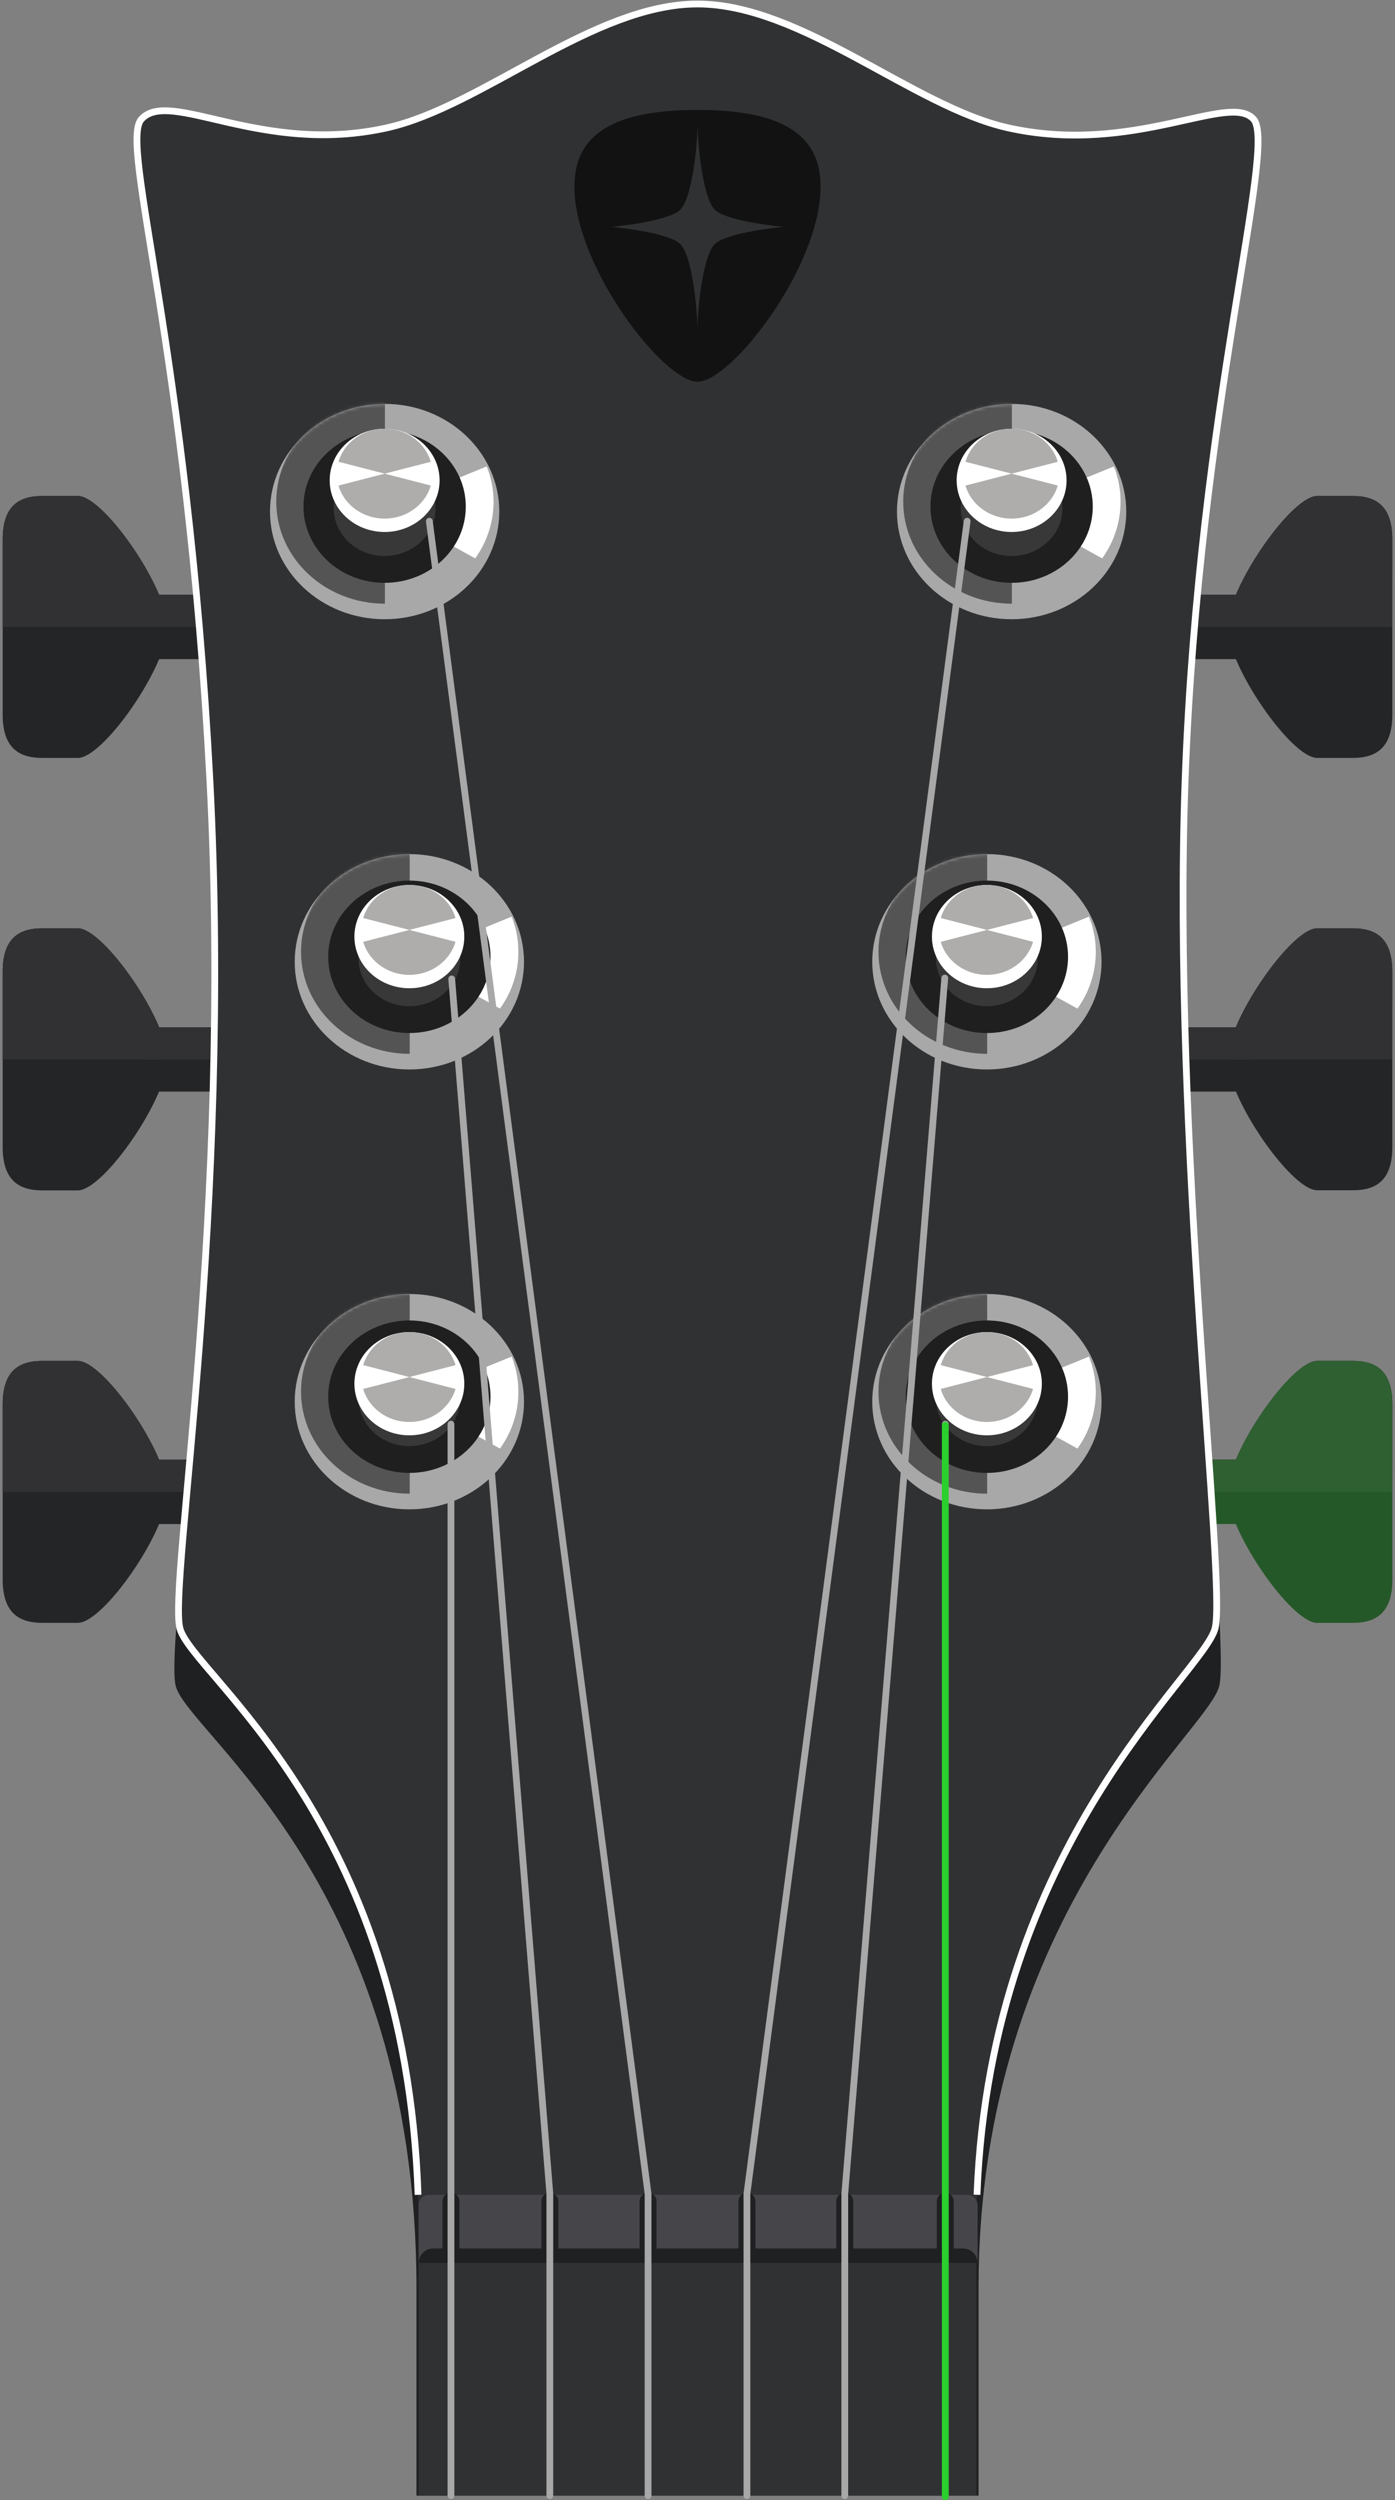 <svg width="412" height="738" viewBox="0 0 412 738" fill="none" xmlns="http://www.w3.org/2000/svg">
<rect x="0" y="0" width="412" height="738" fill="#808080" stroke="none"/>
<g id="Guitar 6" clip-path="url(#clip0_912_7810)">
<g id="Guitar">
<g id="&#208;&#154;&#208;&#190;&#208;&#187;&#208;&#186;&#208;&#184;">
<path id="Vector" d="M370.7 449.871V430.879H346.31V449.871H370.7Z" fill="#242526"/>
<path id="Vector_2" d="M411.21 466.204V414.566C411.21 405.05 406.81 401.721 399.53 401.721H389C381.33 401.721 362.55 428.94 362.55 440.385C362.55 451.83 381.33 479.049 389 479.049H399.5C406.81 479.049 411.21 475.72 411.21 466.204Z" fill="#242526"/>
<path id="Vector_3" d="M370.7 440.375V430.879H346.31V440.375H370.7Z" fill="#313133"/>
<path id="Vector_4" d="M411.21 414.566C411.21 405.05 406.81 401.721 399.53 401.721H389C381.33 401.721 362.55 428.94 362.55 440.385H411.18L411.21 414.566Z" fill="#313133"/>
<path id="Vector_5" d="M370.7 322.225V303.233H346.31V322.225H370.7Z" fill="#242526"/>
<path id="Vector_6" d="M411.21 338.548V286.879C411.21 277.353 406.81 274.025 399.53 274.025H389C381.33 274.025 362.55 301.243 362.55 312.689C362.55 324.134 381.33 351.352 389 351.352H399.5C406.81 351.392 411.21 348.064 411.21 338.548Z" fill="#242526"/>
<path id="Vector_7" d="M370.7 312.729V303.233H346.31V312.729H370.7Z" fill="#313133"/>
<path id="Vector_8" d="M411.21 286.879C411.21 277.353 406.81 274.025 399.53 274.025H389C381.33 274.025 362.55 301.243 362.55 312.689H411.18L411.21 286.879Z" fill="#313133"/>
<path id="Vector_9" d="M370.7 194.569V175.577H346.31V194.569H370.7Z" fill="#242526"/>
<path id="Vector_10" d="M411.21 210.912V159.263C411.21 149.737 406.81 146.409 399.53 146.409H389C381.33 146.409 362.55 173.627 362.55 185.072C362.55 196.518 381.33 223.736 389 223.736H399.5C406.81 223.736 411.21 220.408 411.21 210.912Z" fill="#242526"/>
<path id="Vector_11" d="M370.7 185.073V175.577H346.31V185.073H370.7Z" fill="#313133"/>
<path id="Vector_12" d="M411.21 159.263C411.21 149.737 406.81 146.409 399.53 146.409H389C381.33 146.409 362.55 173.627 362.55 185.072H411.18L411.21 159.263Z" fill="#313133"/>
<path id="Vector_13" d="M65.68 449.881V430.889H41.29V449.881H65.68Z" fill="#242526"/>
<path id="Vector_14" d="M0.79 466.204V414.566C0.79 405.05 5.19 401.721 12.47 401.721H23C30.67 401.721 49.45 428.94 49.45 440.385C49.45 451.83 30.64 479.049 23 479.049H12.5C5.19 479.049 0.79 475.72 0.79 466.204Z" fill="#242526"/>
<path id="Vector_15" d="M65.69 440.375V430.879H41.3V440.375H65.69Z" fill="#313133"/>
<path id="Vector_16" d="M0.79 414.566C0.79 405.05 5.19 401.721 12.47 401.721H23C30.67 401.721 49.45 428.94 49.45 440.385H0.79V414.566Z" fill="#313133"/>
<path id="Vector_17" d="M65.69 322.225V303.233H41.3V322.225H65.69Z" fill="#242526"/>
<path id="Vector_18" d="M0.79 338.548V286.879C0.79 277.353 5.19 274.025 12.47 274.025H23C30.67 274.025 49.45 301.243 49.45 312.689C49.45 324.134 30.64 351.392 23 351.392H12.5C5.19 351.392 0.79 348.064 0.79 338.548Z" fill="#242526"/>
<path id="Vector_19" d="M65.69 312.729V303.233H41.3V312.729H65.69Z" fill="#313133"/>
<path id="Vector_20" d="M0.79 286.879C0.79 277.353 5.19 274.025 12.47 274.025H23C30.67 274.025 49.45 301.243 49.45 312.689H0.79V286.879Z" fill="#313133"/>
<path id="Vector_21" d="M65.69 194.569V175.577H41.3V194.569H65.69Z" fill="#242526"/>
<path id="Vector_22" d="M0.79 210.912V159.263C0.79 149.737 5.19 146.409 12.47 146.409H23C30.67 146.409 49.45 173.627 49.45 185.072C49.45 196.518 30.64 223.736 23 223.736H12.5C5.19 223.736 0.79 220.408 0.79 210.912Z" fill="#242526"/>
<path id="Vector_23" d="M65.69 185.073V175.577H41.3V185.073H65.69Z" fill="#313133"/>
<path id="Vector_24" d="M0.79 159.263C0.79 149.737 5.19 146.409 12.47 146.409H23C30.67 146.409 49.45 173.627 49.45 185.072H0.79V159.263Z" fill="#313133"/>
</g>
<path id="6" opacity="0.3" d="M399.531 401.721H389.001C383.001 401.721 370.351 418.184 365.001 430.889H346.311V449.881H365.001C370.351 462.586 383.001 479.049 389.001 479.049H399.501C406.781 479.049 411.181 475.72 411.181 466.204V414.566C411.211 405.05 406.811 401.721 399.531 401.721Z" fill="#2BCF2E"/>
<g id="&#208;&#147;&#209;&#128;&#208;&#184;&#209;&#132;">
<path id="Vector_25" d="M56.361 431.059C53.261 467.524 50.361 492.033 51.931 497.781C55.62 511.785 123 556.136 123 675.476V736.69H289V675.476C289 564.253 356.38 511.785 360.07 497.791C361.5 492.353 359.56 466.734 357.07 431.069L56.361 431.059Z" fill="#1F2021"/>
<path id="Vector_26" d="M288.35 736.69V658.083C288.35 546.85 355.2 494.382 358.86 480.378C362.29 467.224 346.12 335.739 350.02 229.804C354.08 119.64 377.23 42.882 370.25 34.886C363.1 26.709 334.85 45.721 297.63 37.385C269.63 31.117 236.71 0.85 206 0.85C175.29 0.85 142.37 31.117 114.37 37.385C77.15 45.721 50.06 25.58 41.75 34.886C35.17 42.263 55.28 102.547 61.98 229.804C68.7 357.52 49.71 467.224 53.14 480.378C56.8 494.372 123.65 538.734 123.65 658.083V736.69H288.35Z" fill="#303133"/>
<path id="Vector_27" d="M298.77 182.793C317.471 182.793 332.63 168.562 332.63 151.007C332.63 133.452 317.471 119.22 298.77 119.22C280.07 119.22 264.91 133.452 264.91 151.007C264.91 168.562 280.07 182.793 298.77 182.793Z" fill="#A8A8A8"/>
<g id="Clip path group">
<mask id="mask0_912_7810" style="mask-type:luminance" maskUnits="userSpaceOnUse" x="264" y="119" width="69" height="64">
<g id="clip-path">
<path id="Vector_28" d="M298.77 182.793C317.471 182.793 332.63 168.562 332.63 151.007C332.63 133.452 317.471 119.22 298.77 119.22C280.07 119.22 264.91 133.452 264.91 151.007C264.91 168.562 280.07 182.793 298.77 182.793Z" fill="white"/>
</g>
</mask>
<g mask="url(#mask0_912_7810)">
<g id="Group">
<path id="Vector_29" d="M298.85 117.951C281.13 117.951 266.76 131.435 266.76 148.078C266.76 164.721 281.13 178.205 298.85 178.205V117.951Z" fill="#545454"/>
<path id="Vector_30" d="M298.85 150.057L325.51 164.831C328.314 160.955 330.103 156.44 330.712 151.696C331.322 146.952 330.733 142.13 329 137.672L298.86 149.987L298.85 150.057Z" fill="white"/>
</g>
</g>
</g>
<path id="Vector_31" d="M298.77 172.048C312.008 172.048 322.74 161.974 322.74 149.547C322.74 137.121 312.008 127.047 298.77 127.047C285.532 127.047 274.8 137.121 274.8 149.547C274.8 161.974 285.532 172.048 298.77 172.048Z" fill="#1F1F1F"/>
<path id="Vector_32" d="M298.77 164.131C307.071 164.131 313.8 157.812 313.8 150.017C313.8 142.222 307.071 135.903 298.77 135.903C290.469 135.903 283.74 142.222 283.74 150.017C283.74 157.812 290.469 164.131 298.77 164.131Z" fill="#383838"/>
<path id="Vector_33" d="M298.77 157.035C307.734 157.035 315 150.214 315 141.801C315 133.388 307.734 126.567 298.77 126.567C289.806 126.567 282.54 133.388 282.54 141.801C282.54 150.214 289.806 157.035 298.77 157.035Z" fill="white"/>
<path id="Vector_34" d="M298.77 153.086C306.573 153.086 312.9 147.147 312.9 139.822C312.9 132.496 306.573 126.557 298.77 126.557C290.966 126.557 284.64 132.496 284.64 139.822C284.64 147.147 290.966 153.086 298.77 153.086Z" fill="#AEADAB"/>
<path id="Vector_35" d="M284.17 136.063L298.77 139.821L284.17 143.58V136.063Z" fill="white"/>
<path id="Vector_36" d="M313.38 136.063L298.77 139.821L313.38 143.58V136.063Z" fill="white"/>
<path id="Vector_37" d="M291.47 315.697C310.171 315.697 325.33 301.466 325.33 283.911C325.33 266.355 310.171 252.124 291.47 252.124C272.77 252.124 257.61 266.355 257.61 283.911C257.61 301.466 272.77 315.697 291.47 315.697Z" fill="#A8A8A8"/>
<g id="Clip path group_2">
<mask id="mask1_912_7810" style="mask-type:luminance" maskUnits="userSpaceOnUse" x="257" y="252" width="69" height="64">
<g id="clip-path-2">
<path id="Vector_38" d="M291.47 315.697C310.171 315.697 325.33 301.466 325.33 283.911C325.33 266.355 310.171 252.124 291.47 252.124C272.77 252.124 257.61 266.355 257.61 283.911C257.61 301.466 272.77 315.697 291.47 315.697Z" fill="white"/>
</g>
</mask>
<g mask="url(#mask1_912_7810)">
<g id="Group_2">
<path id="Vector_39" d="M291.55 250.825C273.82 250.825 259.45 264.309 259.45 280.952C259.45 297.595 273.82 311.079 291.55 311.079V250.825Z" fill="#545454"/>
<path id="Vector_40" d="M291.55 282.961L318.21 297.725C321.736 292.842 323.635 286.974 323.64 280.952C323.63 277.395 322.952 273.872 321.64 270.566L291.55 282.881V282.961Z" fill="white"/>
</g>
</g>
</g>
<path id="Vector_41" d="M291.47 304.942C304.708 304.942 315.44 294.869 315.44 282.442C315.44 270.015 304.708 259.941 291.47 259.941C278.232 259.941 267.5 270.015 267.5 282.442C267.5 294.869 278.232 304.942 291.47 304.942Z" fill="#1F1F1F"/>
<path id="Vector_42" d="M291.47 297.025C299.771 297.025 306.5 290.706 306.5 282.911C306.5 275.116 299.771 268.797 291.47 268.797C283.17 268.797 276.44 275.116 276.44 282.911C276.44 290.706 283.17 297.025 291.47 297.025Z" fill="#383838"/>
<path id="Vector_43" d="M291.47 291.717C300.434 291.717 307.7 284.897 307.7 276.484C307.7 268.07 300.434 261.25 291.47 261.25C282.507 261.25 275.24 268.07 275.24 276.484C275.24 284.897 282.507 291.717 291.47 291.717Z" fill="white"/>
<path id="Vector_44" d="M291.47 287.769C299.274 287.769 305.6 281.83 305.6 274.505C305.6 267.179 299.274 261.24 291.47 261.24C283.666 261.24 277.34 267.179 277.34 274.505C277.34 281.83 283.666 287.769 291.47 287.769Z" fill="#AEADAB"/>
<path id="Vector_45" d="M276.86 270.746L291.47 274.505L276.86 278.263V270.746Z" fill="white"/>
<path id="Vector_46" d="M306.08 270.746L291.47 274.505L306.08 278.263V270.746Z" fill="white"/>
<path id="Vector_47" d="M291.47 445.542C310.171 445.542 325.33 431.311 325.33 413.756C325.33 396.201 310.171 381.969 291.47 381.969C272.77 381.969 257.61 396.201 257.61 413.756C257.61 431.311 272.77 445.542 291.47 445.542Z" fill="#A8A8A8"/>
<g id="Clip path group_3">
<mask id="mask2_912_7810" style="mask-type:luminance" maskUnits="userSpaceOnUse" x="257" y="381" width="69" height="65">
<g id="clip-path-3">
<path id="Vector_48" d="M291.47 445.542C310.171 445.542 325.33 431.311 325.33 413.756C325.33 396.201 310.171 381.969 291.47 381.969C272.77 381.969 257.61 396.201 257.61 413.756C257.61 431.311 272.77 445.542 291.47 445.542Z" fill="white"/>
</g>
</mask>
<g mask="url(#mask2_912_7810)">
<g id="Group_3">
<path id="Vector_49" d="M291.55 380.67C273.82 380.67 259.45 394.164 259.45 410.797C259.45 427.43 273.82 440.925 291.55 440.925V380.67Z" fill="#545454"/>
<path id="Vector_50" d="M291.55 412.826L318.21 427.6C321.734 422.716 323.633 416.849 323.64 410.827C323.63 407.27 322.952 403.747 321.64 400.441L291.55 412.726V412.826Z" fill="white"/>
</g>
</g>
</g>
<path id="Vector_51" d="M291.47 434.788C304.708 434.788 315.44 424.714 315.44 412.287C315.44 399.86 304.708 389.787 291.47 389.787C278.232 389.787 267.5 399.86 267.5 412.287C267.5 424.714 278.232 434.788 291.47 434.788Z" fill="#1F1F1F"/>
<path id="Vector_52" d="M291.47 426.881C299.771 426.881 306.5 420.562 306.5 412.767C306.5 404.972 299.771 398.653 291.47 398.653C283.17 398.653 276.44 404.972 276.44 412.767C276.44 420.562 283.17 426.881 291.47 426.881Z" fill="#383838"/>
<path id="Vector_53" d="M291.47 423.692C300.434 423.692 307.7 416.872 307.7 408.459C307.7 400.045 300.434 393.225 291.47 393.225C282.507 393.225 275.24 400.045 275.24 408.459C275.24 416.872 282.507 423.692 291.47 423.692Z" fill="white"/>
<path id="Vector_54" d="M291.47 419.754C299.274 419.754 305.6 413.815 305.6 406.49C305.6 399.164 299.274 393.225 291.47 393.225C283.666 393.225 277.34 399.164 277.34 406.49C277.34 413.815 283.666 419.754 291.47 419.754Z" fill="#AEADAB"/>
<path id="Vector_55" d="M276.86 402.721L291.47 406.489L276.86 410.248V402.721Z" fill="white"/>
<path id="Vector_56" d="M306.08 402.721L291.47 406.489L306.08 410.248V402.721Z" fill="white"/>
<path id="Vector_57" d="M113.6 182.793C132.301 182.793 147.46 168.562 147.46 151.007C147.46 133.452 132.301 119.22 113.6 119.22C94.9 119.22 79.74 133.452 79.74 151.007C79.74 168.562 94.9 182.793 113.6 182.793Z" fill="#A8A8A8"/>
<g id="Clip path group_4">
<mask id="mask3_912_7810" style="mask-type:luminance" maskUnits="userSpaceOnUse" x="79" y="119" width="69" height="64">
<g id="clip-path-4">
<path id="Vector_58" d="M113.6 182.793C132.301 182.793 147.46 168.562 147.46 151.007C147.46 133.452 132.301 119.22 113.6 119.22C94.9 119.22 79.74 133.452 79.74 151.007C79.74 168.562 94.9 182.793 113.6 182.793Z" fill="white"/>
</g>
</mask>
<g mask="url(#mask3_912_7810)">
<g id="Group_4">
<path id="Vector_59" d="M113.68 117.951C95.95 117.951 81.59 131.435 81.59 148.078C81.59 164.721 95.95 178.205 113.68 178.205V117.951Z" fill="#545454"/>
<path id="Vector_60" d="M113.68 150.057L140.34 164.831C143.864 159.947 145.764 154.08 145.77 148.058C145.761 144.501 145.082 140.978 143.77 137.672L113.64 149.987L113.68 150.057Z" fill="white"/>
</g>
</g>
</g>
<path id="Vector_61" d="M113.6 172.048C126.838 172.048 137.57 161.974 137.57 149.547C137.57 137.121 126.838 127.047 113.6 127.047C100.362 127.047 89.63 137.121 89.63 149.547C89.63 161.974 100.362 172.048 113.6 172.048Z" fill="#1F1F1F"/>
<path id="Vector_62" d="M113.6 164.131C121.901 164.131 128.63 157.812 128.63 150.017C128.63 142.222 121.901 135.903 113.6 135.903C105.299 135.903 98.57 142.222 98.57 150.017C98.57 157.812 105.299 164.131 113.6 164.131Z" fill="#383838"/>
<path id="Vector_63" d="M113.6 157.035C122.564 157.035 129.83 150.214 129.83 141.801C129.83 133.388 122.564 126.567 113.6 126.567C104.637 126.567 97.37 133.388 97.37 141.801C97.37 150.214 104.637 157.035 113.6 157.035Z" fill="white"/>
<path id="Vector_64" d="M113.6 153.086C121.404 153.086 127.73 147.147 127.73 139.822C127.73 132.496 121.404 126.557 113.6 126.557C105.796 126.557 99.47 132.496 99.47 139.822C99.47 147.147 105.796 153.086 113.6 153.086Z" fill="#AEADAB"/>
<path id="Vector_65" d="M98.99 136.063L113.6 139.821L98.99 143.58V136.063Z" fill="white"/>
<path id="Vector_66" d="M128.21 136.063L113.6 139.821L128.21 143.58V136.063Z" fill="white"/>
<path id="Vector_67" d="M120.9 315.697C139.6 315.697 154.76 301.466 154.76 283.911C154.76 266.355 139.6 252.124 120.9 252.124C102.2 252.124 87.04 266.355 87.04 283.911C87.04 301.466 102.2 315.697 120.9 315.697Z" fill="#A8A8A8"/>
<g id="Clip path group_5">
<mask id="mask4_912_7810" style="mask-type:luminance" maskUnits="userSpaceOnUse" x="87" y="252" width="68" height="64">
<g id="clip-path-5">
<path id="Vector_68" d="M120.9 315.697C139.6 315.697 154.76 301.466 154.76 283.911C154.76 266.355 139.6 252.124 120.9 252.124C102.2 252.124 87.04 266.355 87.04 283.911C87.04 301.466 102.2 315.697 120.9 315.697Z" fill="white"/>
</g>
</mask>
<g mask="url(#mask4_912_7810)">
<g id="Group_5">
<path id="Vector_69" d="M121 250.825C103.28 250.825 88.91 264.309 88.91 280.952C88.91 297.595 103.28 311.079 121 311.079V250.825Z" fill="#545454"/>
<path id="Vector_70" d="M121 282.961L147.66 297.725C150.469 293.852 152.26 289.335 152.868 284.59C153.477 279.844 152.882 275.022 151.14 270.566L121 282.881V282.961Z" fill="white"/>
</g>
</g>
</g>
<path id="Vector_71" d="M120.9 304.942C134.138 304.942 144.87 294.869 144.87 282.442C144.87 270.015 134.138 259.941 120.9 259.941C107.661 259.941 96.93 270.015 96.93 282.442C96.93 294.869 107.661 304.942 120.9 304.942Z" fill="#1F1F1F"/>
<path id="Vector_72" d="M120.9 297.025C129.201 297.025 135.93 290.706 135.93 282.911C135.93 275.116 129.201 268.797 120.9 268.797C112.599 268.797 105.87 275.116 105.87 282.911C105.87 290.706 112.599 297.025 120.9 297.025Z" fill="#383838"/>
<path id="Vector_73" d="M120.9 291.717C129.863 291.717 137.13 284.897 137.13 276.484C137.13 268.07 129.863 261.25 120.9 261.25C111.936 261.25 104.67 268.07 104.67 276.484C104.67 284.897 111.936 291.717 120.9 291.717Z" fill="white"/>
<path id="Vector_74" d="M120.9 287.769C128.703 287.769 135.03 281.83 135.03 274.505C135.03 267.179 128.703 261.24 120.9 261.24C113.096 261.24 106.77 267.179 106.77 274.505C106.77 281.83 113.096 287.769 120.9 287.769Z" fill="#AEADAB"/>
<path id="Vector_75" d="M106.3 270.746L120.9 274.505L106.3 278.263V270.746Z" fill="white"/>
<path id="Vector_76" d="M135.51 270.746L120.9 274.505L135.51 278.263V270.746Z" fill="white"/>
<path id="Vector_77" d="M120.9 445.542C139.6 445.542 154.76 431.311 154.76 413.756C154.76 396.201 139.6 381.969 120.9 381.969C102.2 381.969 87.04 396.201 87.04 413.756C87.04 431.311 102.2 445.542 120.9 445.542Z" fill="#A8A8A8"/>
<g id="Clip path group_6">
<mask id="mask5_912_7810" style="mask-type:luminance" maskUnits="userSpaceOnUse" x="87" y="381" width="68" height="65">
<g id="clip-path-6">
<path id="Vector_78" d="M120.9 445.542C139.6 445.542 154.76 431.311 154.76 413.756C154.76 396.201 139.6 381.969 120.9 381.969C102.2 381.969 87.04 396.201 87.04 413.756C87.04 431.311 102.2 445.542 120.9 445.542Z" fill="white"/>
</g>
</mask>
<g mask="url(#mask5_912_7810)">
<g id="Group_6">
<path id="Vector_79" d="M121 380.67C103.28 380.67 88.91 394.164 88.91 410.797C88.91 427.43 103.28 440.925 121 440.925V380.67Z" fill="#545454"/>
<path id="Vector_80" d="M121 412.826L147.66 427.6C150.469 423.725 152.26 419.207 152.868 414.46C153.476 409.713 152.882 404.889 151.14 400.432L121 412.726V412.826Z" fill="white"/>
</g>
</g>
</g>
<path id="Vector_81" d="M120.9 434.788C134.138 434.788 144.87 424.714 144.87 412.287C144.87 399.86 134.138 389.787 120.9 389.787C107.661 389.787 96.93 399.86 96.93 412.287C96.93 424.714 107.661 434.788 120.9 434.788Z" fill="#1F1F1F"/>
<path id="Vector_82" d="M120.9 426.881C129.201 426.881 135.93 420.562 135.93 412.767C135.93 404.972 129.201 398.653 120.9 398.653C112.599 398.653 105.87 404.972 105.87 412.767C105.87 420.562 112.599 426.881 120.9 426.881Z" fill="#383838"/>
<path id="Vector_83" d="M120.9 423.692C129.863 423.692 137.13 416.872 137.13 408.459C137.13 400.045 129.863 393.225 120.9 393.225C111.936 393.225 104.67 400.045 104.67 408.459C104.67 416.872 111.936 423.692 120.9 423.692Z" fill="white"/>
<path id="Vector_84" d="M120.9 419.754C128.703 419.754 135.03 413.815 135.03 406.49C135.03 399.164 128.703 393.225 120.9 393.225C113.096 393.225 106.77 399.164 106.77 406.49C106.77 413.815 113.096 419.754 120.9 419.754Z" fill="#AEADAB"/>
<path id="Vector_85" d="M106.3 402.721L120.9 406.489L106.3 410.248V402.721Z" fill="white"/>
<path id="Vector_86" d="M135.51 402.721L120.9 406.489L135.51 410.248V402.721Z" fill="white"/>
<path id="Vector_87" d="M126.75 647.878H285.62C286.027 647.878 286.431 647.958 286.807 648.114C287.183 648.27 287.525 648.498 287.812 648.786C288.1 649.073 288.329 649.415 288.484 649.791C288.64 650.167 288.72 650.57 288.72 650.977V667.969H123.65V650.977C123.65 650.57 123.731 650.167 123.886 649.791C124.042 649.415 124.271 649.073 124.558 648.786C124.846 648.498 125.188 648.27 125.564 648.114C125.94 647.958 126.343 647.878 126.75 647.878Z" fill="#46464A"/>
<path id="Vector_88" d="M127.94 663.721H284.43C285.568 663.721 286.659 664.173 287.464 664.977C288.268 665.781 288.72 666.872 288.72 668.009H123.65C123.65 666.872 124.102 665.781 124.907 664.977C125.711 664.173 126.803 663.721 127.94 663.721Z" fill="#1F2021"/>
<path id="Vector_89" d="M133.19 649.767V665.19" stroke="#1F2021" stroke-width="5" stroke-miterlimit="10" stroke-linecap="round"/>
<path id="Vector_90" d="M162.4 649.767V665.19" stroke="#1F2021" stroke-width="5" stroke-miterlimit="10" stroke-linecap="round"/>
<path id="Vector_91" d="M191.4 649.767V665.19" stroke="#1F2021" stroke-width="5" stroke-miterlimit="10" stroke-linecap="round"/>
<path id="Vector_92" d="M220.6 649.767V665.19" stroke="#1F2021" stroke-width="5" stroke-miterlimit="10" stroke-linecap="round"/>
<path id="Vector_93" d="M249.5 649.767V665.19" stroke="#1F2021" stroke-width="5" stroke-miterlimit="10" stroke-linecap="round"/>
<path id="Vector_94" d="M279.18 649.767V665.19" stroke="#1F2021" stroke-width="5" stroke-miterlimit="10" stroke-linecap="round"/>
<path id="Vector_95" d="M288.55 647.878C292.55 543.842 355.32 494.253 358.86 480.698C362.29 467.544 346.12 336.049 350.02 230.124C354.08 119.96 377.23 43.203 370.25 35.206C363.1 27.029 334.85 46.051 297.63 37.715C269.63 31.437 236.71 1.18 206 1.18C175.29 1.18 142.37 31.437 114.37 37.715C77.15 46.051 50.06 25.9 41.75 35.206C35.17 42.583 55.28 102.867 61.98 230.124C68.7 357.85 49.71 467.544 53.14 480.698C56.69 494.283 119.71 536.425 123.47 647.888" stroke="white" stroke-width="2" stroke-miterlimit="10"/>
<path id="Vector_96" d="M169.65 55.107C169.65 41.183 178.84 32.447 206 32.447C233.16 32.447 242.35 41.183 242.35 55.107C242.35 78.647 216.06 112.683 206 112.683C195.94 112.683 169.65 78.647 169.65 55.107Z" fill="#121212"/>
<path id="Vector_97" d="M200.91 72.06C204.48 75.638 205.91 91.262 206 97.239C206 91.452 207.51 75.648 211.09 72.07C214.67 68.492 231.37 66.972 231.37 66.972C231.37 66.972 214.67 65.463 211.1 61.884C207.53 58.306 206.1 42.692 206 36.715C206 42.502 204.49 58.306 200.92 61.884C197.35 65.463 180.62 66.972 180.62 66.972C180.62 66.972 197.33 68.481 200.91 72.06Z" fill="#303133"/>
</g>
<g id="&#208;&#161;&#209;&#130;&#209;&#128;&#209;&#131;&#208;&#189;&#209;&#139;">
<path id="Vector_98" d="M279.18 420.403V647.568V736.69" stroke="#A8A8A8" stroke-width="2" stroke-miterlimit="10" stroke-linecap="round"/>
<path id="Vector_99" d="M279.03 288.719L249.5 647.568V736.69" stroke="#A8A8A8" stroke-width="2" stroke-miterlimit="10" stroke-linecap="round"/>
<path id="Vector_100" d="M285.64 153.855L220.6 647.568V736.69" stroke="#A8A8A8" stroke-width="2" stroke-miterlimit="10" stroke-linecap="round"/>
<path id="Vector_101" d="M133.189 420.403V736.69" stroke="#A8A8A8" stroke-width="2" stroke-miterlimit="10" stroke-linecap="round"/>
<path id="Vector_102" d="M133.41 288.969L162.39 647.568V736.69" stroke="#A8A8A8" stroke-width="2" stroke-miterlimit="10" stroke-linecap="round"/>
<path id="Vector_103" d="M126.8 153.855L191.4 647.568V736.69" stroke="#A8A8A8" stroke-width="2" stroke-miterlimit="10" stroke-linecap="round"/>
</g>
<path id="6_2" d="M279.18 420.713V647.878V737" stroke="#2BCF2E" stroke-width="2" stroke-miterlimit="10" stroke-linecap="round"/>
</g>
</g>
<defs>
<clipPath id="clip0_912_7810">
<rect width="412" height="738" fill="white"/>
</clipPath>
</defs>
</svg>
